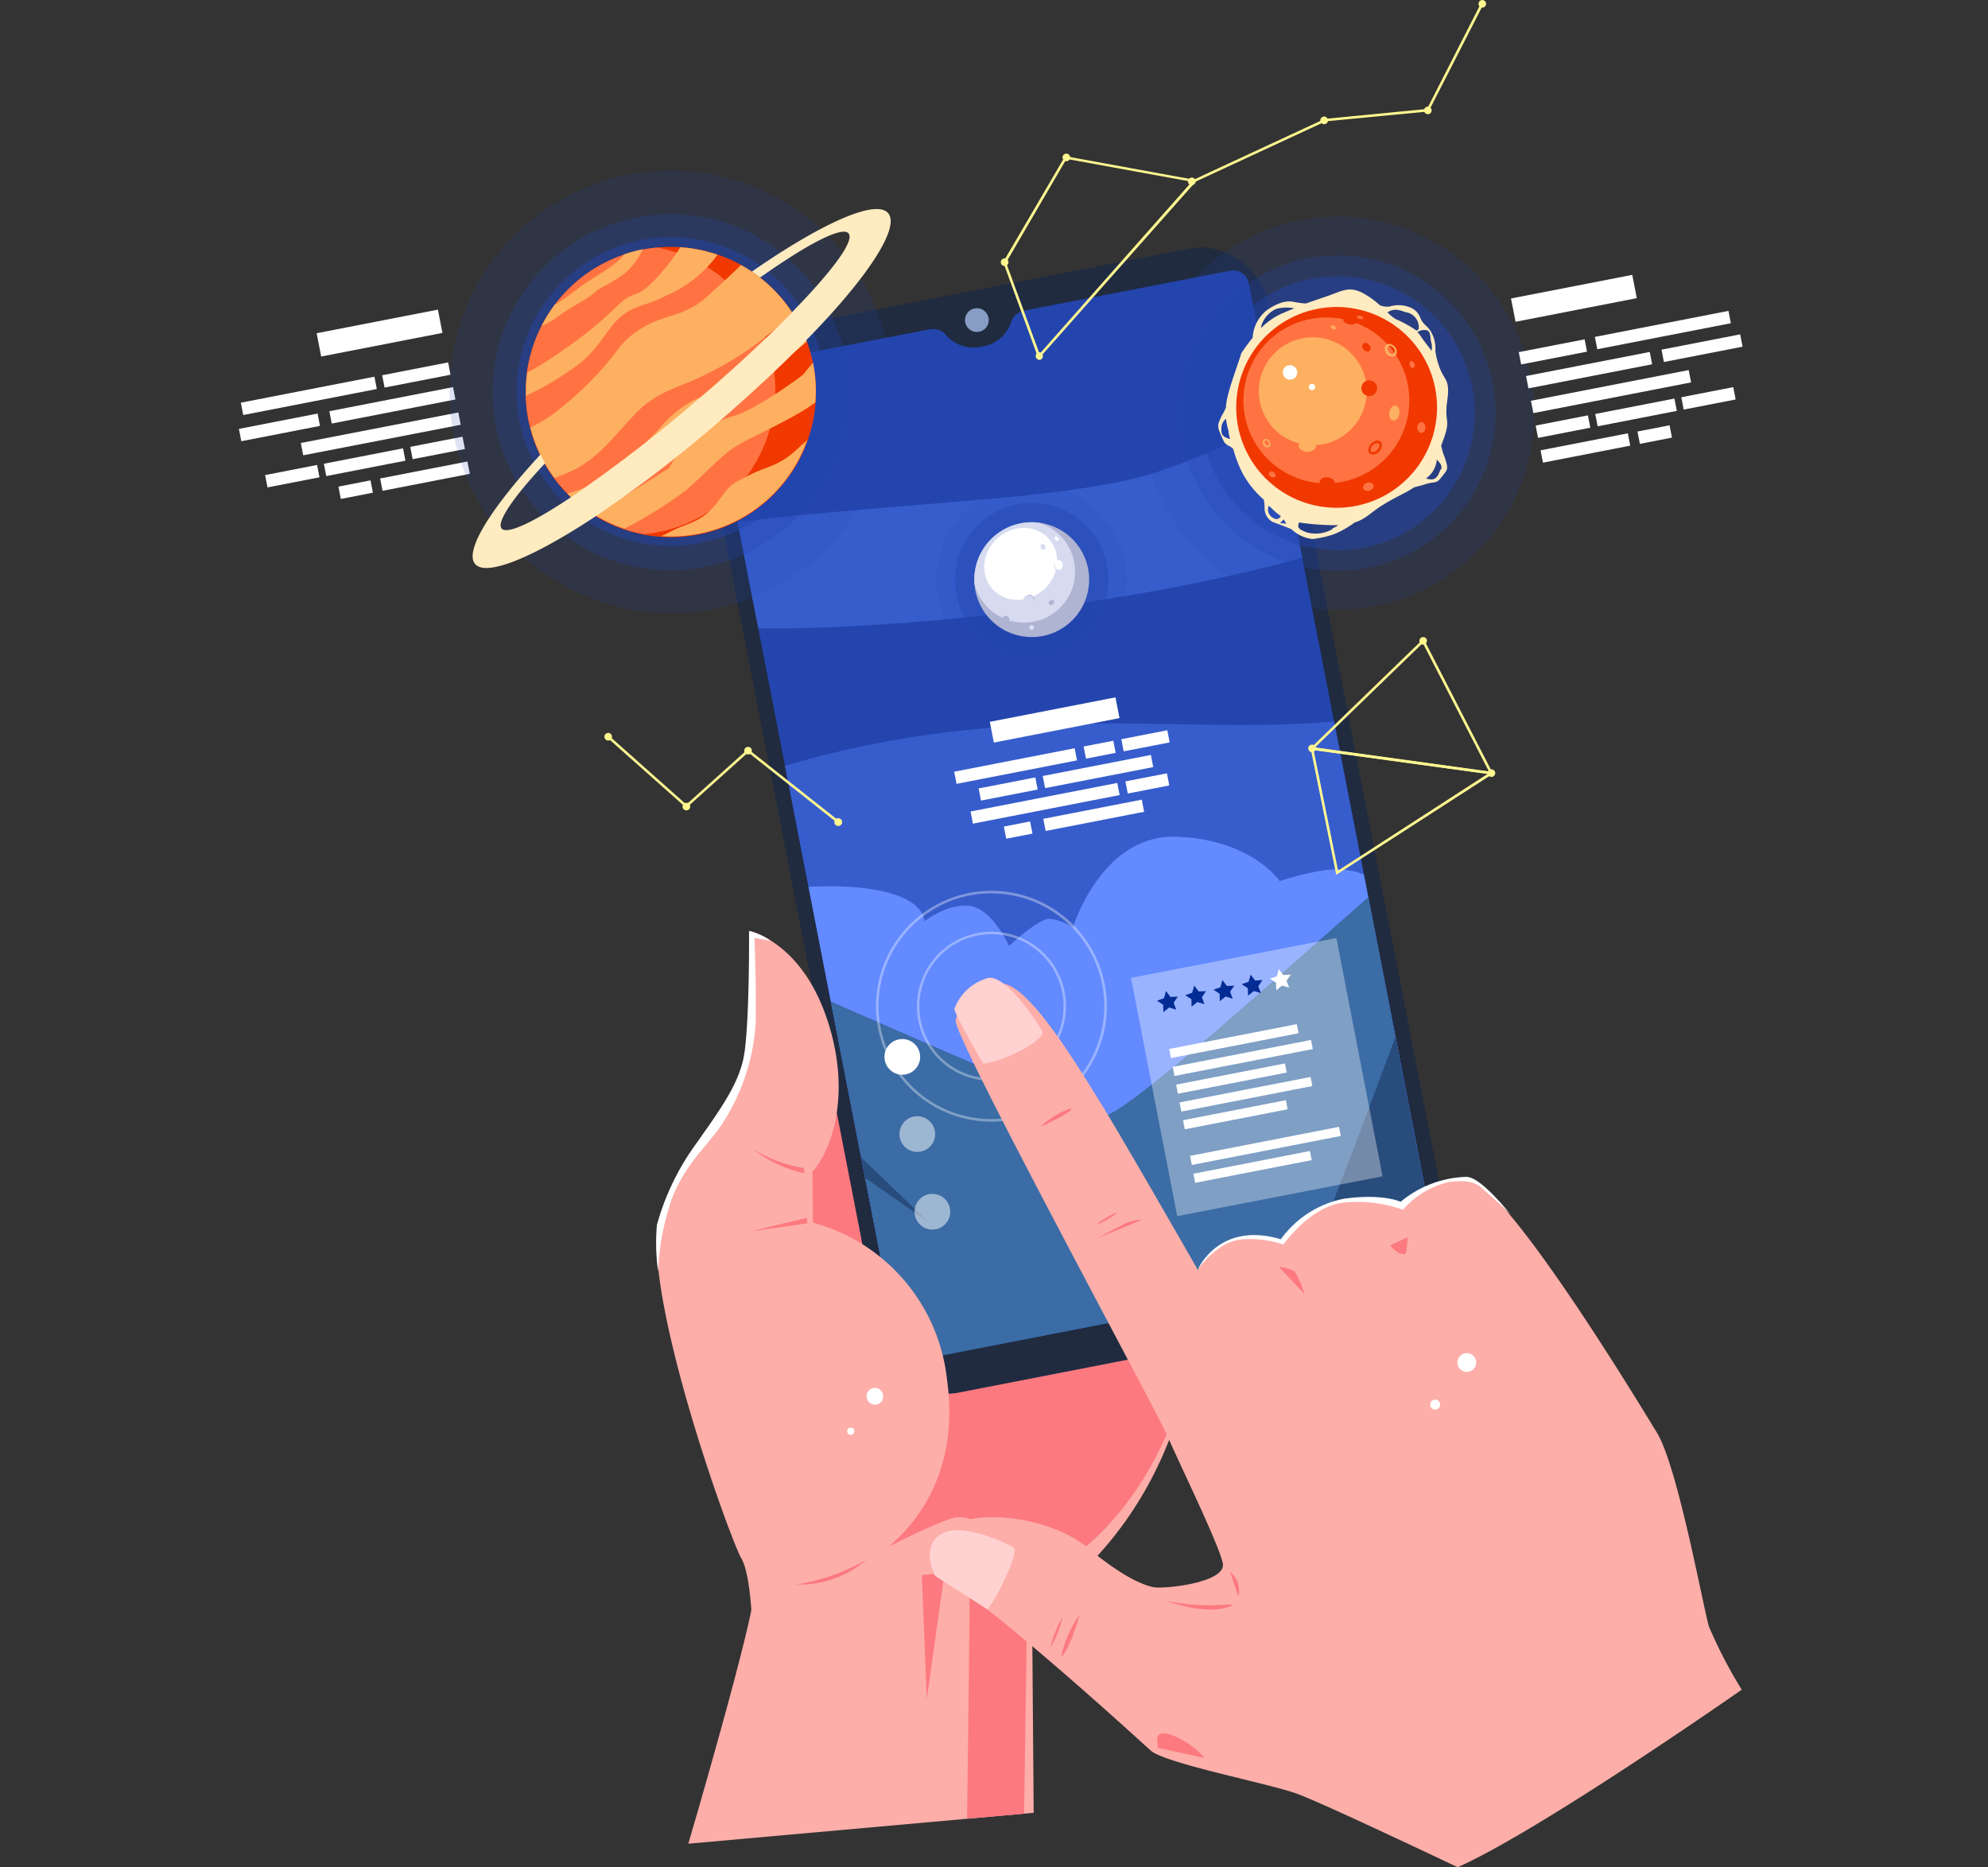 <svg xmlns="http://www.w3.org/2000/svg" xmlns:xlink="http://www.w3.org/1999/xlink" width="199.4" height="187.3" viewBox="0 0 199.4 187.3">
  <rect x="0" y="0" width="199.4" height="187.3" fill="#333333" stroke="none"/>
  <defs>
    <style>
      .cls-1 {
        fill: none;
      }

      .cls-2 {
        isolation: isolate;
      }

      .cls-3 {
        fill: #fdaea9;
      }

      .cls-4 {
        fill: #fc7980;
      }

      .cls-5 {
        fill: #202b40;
      }

      .cls-6 {
        fill: #889dc4;
      }

      .cls-19, .cls-20, .cls-24, .cls-7 {
        fill: #2345ad;
      }

      .cls-8 {
        clip-path: url(#clip-path);
      }

      .cls-9 {
        fill: #375dcc;
      }

      .cls-10 {
        fill: #638aff;
      }

      .cls-11 {
        fill: #284c7c;
      }

      .cls-12 {
        fill: #3b6ca5;
      }

      .cls-13 {
        fill: #103458;
      }

      .cls-14, .cls-16, .cls-17 {
        fill: #fff;
      }

      .cls-14, .cls-18 {
        opacity: 0.35;
      }

      .cls-15 {
        fill: #022c94;
      }

      .cls-17 {
        opacity: 0.5;
      }

      .cls-19 {
        opacity: 0.15;
      }

      .cls-19, .cls-20, .cls-24 {
        mix-blend-mode: screen;
      }

      .cls-20 {
        opacity: 0.45;
      }

      .cls-21 {
        fill: #afb4d2;
      }

      .cls-22 {
        fill: #d7dbf0;
      }

      .cls-23 {
        fill: #ffd2d1;
      }

      .cls-24 {
        opacity: 0.25;
      }

      .cls-25 {
        fill: #ffebc0;
      }

      .cls-26 {
        fill: #f13800;
      }

      .cls-27 {
        fill: #ff7343;
      }

      .cls-28 {
        fill: #fdb060;
      }

      .cls-29 {
        fill: #fff690;
      }
    </style>
    <clipPath id="clip-path" transform="translate(23.97)">
      <path class="cls-1" d="M99.4,27.16l-20.66,4a1.73,1.73,0,0,0-1.33,1.25,3.59,3.59,0,0,1-2.88,2.35A3.64,3.64,0,0,1,71,33.7a1.71,1.71,0,0,0-1.7-.67l-20.66,4a1.58,1.58,0,0,0-1.25,1.86L66.12,135.2A1.58,1.58,0,0,0,68,136.45l50.79-9.89a1.58,1.58,0,0,0,1.24-1.85l-18.75-96.3A1.58,1.58,0,0,0,99.4,27.16Z"/>
    </clipPath>
  </defs>
  <g class="cls-2">
    <g id="Capa_2" data-name="Capa 2">
      <g id="Layer_1" data-name="Layer 1">
        <g>
          <g>
            <path class="cls-3" d="M79.55,161.64l.16,20.2-1,.09-5.72.51-27.92,2.5s6.74-22.89,6.7-25.85-3.16-28-.33-37,10.05-16.25,10.78-16.66S91,120.45,94.4,125,96.17,150.72,79.55,161.64Z" transform="translate(23.97)"/>
            <path class="cls-4" d="M79.07,160.39l-.32,21.54-5.72.51c.06-4.29.31-22.92.23-23.35Z" transform="translate(23.97)"/>
            <polygon class="cls-4" points="92.46 158 92.96 170.44 94.74 157.76 92.46 158"/>
            <path class="cls-4" d="M94.4,125C91,120.45,63,105,62.26,105.4s-8,7.62-10.78,16.67c-1.46,4.67-1.33,13.6-.86,21.55a13.76,13.76,0,0,0,6.8,4.8c2.83.66,4.84,8.23,4.84,8.23s6.72-3.6,9.39-4.39,10,5.19,10,5.19,7.89-3.83,12.2-15.6c.5-1.34.94-2.64,1.33-3.89C96.42,132,95.89,127,94.4,125Z" transform="translate(23.97)"/>
          </g>
          <g>
            <g>
              <rect class="cls-5" x="54.8" y="28.19" width="57.98" height="108.22" rx="6.6" transform="translate(9.78 17.54) rotate(-11.02)"/>
              <path class="cls-6" d="M75.18,31.88a1.19,1.19,0,1,1-1.4-.94A1.19,1.19,0,0,1,75.18,31.88Z" transform="translate(23.97)"/>
              <path class="cls-7" d="M99.4,27.16l-20.66,4a1.73,1.73,0,0,0-1.33,1.25,3.59,3.59,0,0,1-2.88,2.35A3.64,3.64,0,0,1,71,33.7a1.71,1.71,0,0,0-1.7-.67l-20.66,4a1.58,1.58,0,0,0-1.25,1.86L66.12,135.2A1.58,1.58,0,0,0,68,136.45l50.79-9.89a1.58,1.58,0,0,0,1.24-1.85l-18.75-96.3A1.58,1.58,0,0,0,99.4,27.16Z" transform="translate(23.97)"/>
            </g>
            <g class="cls-8">
              <path class="cls-9" d="M-1,102S35.52,80.09,63.89,74.58,109.57,78,130.33,66,175,41.06,175,41.06l-5.18,61.8-151.15,39Z" transform="translate(23.97)"/>
              <path class="cls-9" d="M-19,92.64S38.28,62.6,51.31,63s50.13-2.6,71.4-12.83,52.73-25.64,52.73-25.64L171.89,7.71s-67.06,36.53-81.72,40.2-46,2.21-64.9,10.21S-24,80.93-24,80.93Z" transform="translate(23.97)"/>
              <path class="cls-10" d="M4.38,109.29s4.08-8.18,6.5-6.63,2.7,2.41,2.7,2.41,3-5.24,4.93-4.8a8.92,8.92,0,0,1,2.72,1l3.36-2s2.31-.05,3.33-.05,4.8-2.35,6.18-2,17.45-.77,17.45-.77S49,89.27,57.47,88.94s11.16,1.77,11.29,3.46c0,0,2.46-1.89,4.66-1.51s3.82,4,3.82,4,3-2.81,4.12-2.73a5.68,5.68,0,0,1,2.29.87s2.84-9.35,10.37-9.1,10.37,4.45,10.37,4.45,4.18-1.42,6.45-1.15a6.44,6.44,0,0,1,3.52,1.44s3.17-3,4.74-2.14S121.82,88,121.82,88a37.61,37.61,0,0,1,11.08-7.51c6-2.39,9.23.12,9.23.12a5.68,5.68,0,0,1,3.06-.9c1.54.1,3.48,1.75,3.48,1.75s-.46-7,3.6-8a12,12,0,0,1,6.56-.07s3.13-2.13,3.75-2,11.23,24.41,6.72,31.36-96.14,29.85-96.14,29.85L11,137.13Z" transform="translate(23.97)"/>
              <g>
                <path class="cls-11" d="M160.8,103.81s-.12.36-.37,1c-.43,1.18-1.21,3.31-2.27,6.07-.1.28-.21.56-.32.85-1.27,3.27-2.87,7.3-4.68,11.59-.5,1.18-1,2.38-1.54,3.59-5.28,12.13-11.92,25.27-17.25,29.15-10.63,7.73-48.64,15.14-62.65,14.83-9.83-.21-26-3.45-38.47-9.54-1.7-.83-3.33-1.72-4.88-2.65a35.58,35.58,0,0,1-8.27-6.68c-5.61-6.36-8.59-14.25-10.17-20.28a56.79,56.79,0,0,1-1.68-9.38C8.67,122,23.92,103.65,30.72,96v0a31,31,0,0,1,3.1-3.25A15.34,15.34,0,0,1,37,91.22c.45-.17.74-.26.74-.26S84,111.48,86.54,112s31.21-26.71,32.8-26.82,7.12,1.24,9.22,1.64S160.8,103.81,160.8,103.81Z" transform="translate(23.97)"/>
                <path class="cls-12" d="M119.34,85.18c-1.59.11-30.27,27.34-32.8,26.82S37.73,91,37.73,91s-.29.09-.74.26c5.06,5,19.59,19.32,32.17,31.32L43,104.36s6.25,13,14.36,20.41,33.33,32.28,37.1,30.2,23.28-55.69,23.28-55.69C120.21,93.17,119.34,85.18,119.34,85.18Z" transform="translate(23.97)"/>
                <path class="cls-13" d="M25.49,128.48l1.76-20L9.93,131.77a56.79,56.79,0,0,1-1.68-9.38C8.67,122,23.92,103.65,30.72,96v0L37,91.22Z" transform="translate(23.97)"/>
                <path class="cls-13" d="M32.7,128.15l.55,33.23c-1.7-.83-3.33-1.72-4.88-2.65Z" transform="translate(23.97)"/>
                <path class="cls-13" d="M143.86,97.87c-.72-.2,7.9,7.43,14.3,13-.1.28-.21.56-.32.85-7.73-5.51-19.38-13.86-21.29-15.43-2.89-2.41-15.62-11-17.21-11.15,1.6-.11,7.12,1.24,9.22,1.64s32.24,17,32.24,17-.12.36-.37,1C153.39,101.83,144.54,98.06,143.86,97.87Z" transform="translate(23.97)"/>
                <path class="cls-13" d="M153.16,123.35c-.5,1.18-1,2.38-1.54,3.59-3.48-5.37-9.44-14.18-9.44-14.18Z" transform="translate(23.97)"/>
              </g>
            </g>
            <g>
              <rect class="cls-14" x="91.87" y="95.89" width="21.02" height="24.39" transform="matrix(0.98, -0.19, 0.19, 0.98, 5.19, 21.57)"/>
              <g>
                <polygon class="cls-15" points="117.27 101.06 116.69 101.53 116.67 100.79 116.05 100.38 116.75 100.13 116.95 99.41 117.4 100 118.14 99.97 117.72 100.58 117.98 101.28 117.27 101.06"/>
                <polygon class="cls-15" points="120.1 100.51 119.52 100.98 119.5 100.23 118.88 99.83 119.58 99.58 119.78 98.86 120.23 99.45 120.97 99.42 120.55 100.03 120.81 100.73 120.1 100.51"/>
                <polygon class="cls-15" points="122.93 99.96 122.35 100.43 122.33 99.68 121.71 99.28 122.41 99.03 122.61 98.31 123.06 98.9 123.8 98.87 123.38 99.48 123.64 100.18 122.93 99.96"/>
                <polygon class="cls-15" points="125.76 99.41 125.18 99.88 125.16 99.13 124.54 98.72 125.24 98.48 125.44 97.76 125.89 98.35 126.63 98.31 126.21 98.93 126.47 99.62 125.76 99.41"/>
                <polygon class="cls-16" points="128.59 98.86 128.01 99.33 127.99 98.58 127.37 98.17 128.07 97.93 128.27 97.21 128.72 97.8 129.47 97.76 129.04 98.38 129.31 99.07 128.59 98.86"/>
              </g>
              <g>
                <rect class="cls-16" x="93.28" y="103.96" width="13.04" height="0.93" transform="translate(5.84 21.01) rotate(-11.02)"/>
                <rect class="cls-16" x="93.62" y="105.65" width="14.13" height="0.93" transform="translate(5.54 21.21) rotate(-11.02)"/>
                <rect class="cls-16" x="93.99" y="107.72" width="11.12" height="0.93" transform="translate(5.12 21.03) rotate(-11.02)"/>
                <rect class="cls-16" x="94.32" y="109.29" width="13.39" height="0.93" transform="translate(4.84 21.34) rotate(-11.02)"/>
                <rect class="cls-16" x="94.69" y="111.35" width="10.51" height="0.93" transform="translate(4.43 21.17) rotate(-11.02)"/>
                <rect class="cls-16" x="95.35" y="114.48" width="15.22" height="0.93" transform="translate(3.89 21.8) rotate(-11.02)"/>
                <rect class="cls-16" x="95.72" y="116.58" width="11.91" height="0.93" transform="translate(3.46 21.6) rotate(-11.02)"/>
              </g>
            </g>
            <g>
              <path class="cls-16" d="M68.29,105.67a1.79,1.79,0,1,1-2.11-1.41A1.8,1.8,0,0,1,68.29,105.67Z" transform="translate(23.97)"/>
              <path class="cls-17" d="M69.8,113.44A1.79,1.79,0,1,1,67.7,112,1.79,1.79,0,0,1,69.8,113.44Z" transform="translate(23.97)"/>
              <path class="cls-17" d="M71.31,121.21a1.79,1.79,0,1,1-2.1-1.42A1.79,1.79,0,0,1,71.31,121.21Z" transform="translate(23.97)"/>
            </g>
            <g class="cls-18">
              <path class="cls-16" d="M77.69,112.3a11.58,11.58,0,1,1,9.15-13.58A11.59,11.59,0,0,1,77.69,112.3ZM73.31,89.82a11.32,11.32,0,1,0,13.28,9A11.34,11.34,0,0,0,73.31,89.82Z" transform="translate(23.97)"/>
              <path class="cls-16" d="M76.91,108.28a7.48,7.48,0,1,1,5.91-8.78A7.49,7.49,0,0,1,76.91,108.28ZM74.09,93.84a7.23,7.23,0,1,0,8.48,5.71A7.24,7.24,0,0,0,74.09,93.84Z" transform="translate(23.97)"/>
            </g>
            <g>
              <g>
                <rect class="cls-16" x="71.75" y="76.22" width="12.31" height="1.24" transform="translate(10.71 16.31) rotate(-11.02)"/>
                <rect class="cls-16" x="84.82" y="74.58" width="3.03" height="1.24" transform="translate(11.18 17.89) rotate(-11.02)"/>
                <rect class="cls-16" x="88.58" y="73.68" width="4.7" height="1.24" transform="translate(11.44 18.76) rotate(-11.02)"/>
                <rect class="cls-16" x="74.26" y="78.52" width="5.79" height="1.24" transform="translate(10.26 16.21) rotate(-11.02)"/>
                <rect class="cls-16" x="80.64" y="76.77" width="11.05" height="1.24" transform="translate(10.76 17.9) rotate(-11.02)"/>
                <rect class="cls-16" x="73.37" y="79.95" width="14.99" height="1.24" transform="translate(10.05 16.95) rotate(-11.02)"/>
                <rect class="cls-16" x="89" y="77.96" width="4.24" height="1.24" transform="translate(10.62 18.87) rotate(-11.02)"/>
                <rect class="cls-16" x="76.82" y="82.64" width="2.68" height="1.24" transform="translate(9.49 16.48) rotate(-11.02)"/>
                <rect class="cls-16" x="80.71" y="81.16" width="10.06" height="1.24" transform="translate(9.91 17.9) rotate(-11.02)"/>
                <rect class="cls-16" x="75.4" y="71.15" width="12.84" height="2.12" transform="translate(11.67 16.98) rotate(-11.02)"/>
              </g>
              <g>
                <g>
                  <circle class="cls-19" cx="79.52" cy="58.15" r="9.57" transform="translate(13.3 97.81) rotate(-59.92)"/>
                  <circle class="cls-20" cx="103.48" cy="58.15" r="7.69"/>
                </g>
                <g>
                  <circle class="cls-21" cx="79.52" cy="58.15" r="5.76" transform="translate(5.48 48.14) rotate(-30.35)"/>
                  <path class="cls-22" d="M73.77,58.55a5.12,5.12,0,1,0,6.47-6.11,5.65,5.65,0,0,0-1.83.06A5.76,5.76,0,0,0,73.77,58.55Z" transform="translate(23.97)"/>
                  <ellipse class="cls-16" cx="78.41" cy="56.56" rx="3.79" ry="3.47" transform="translate(6.07 65.1) rotate(-40.87)"/>
                  <path class="cls-21" d="M78.79,59.9s.4-.42.76-.15.26.67-.12.92Z" transform="translate(23.97)"/>
                  <path class="cls-22" d="M79.61,59.94a.56.56,0,1,1-.74-.1A.52.52,0,0,1,79.61,59.94Z" transform="translate(23.97)"/>
                  <path class="cls-22" d="M81.94,56.31a.49.49,0,0,0-.15.61.37.37,0,0,0,.52.25Z" transform="translate(23.97)"/>
                  <path class="cls-16" d="M82.61,56.61a.45.45,0,0,1-.3.56c-.21,0-.43-.14-.48-.41a.41.41,0,1,1,.78-.15Z" transform="translate(23.97)"/>
                  <path class="cls-21" d="M81.73,60.24a.27.27,0,0,1-.08.38.29.29,0,0,1-.39,0,.27.27,0,0,1,.09-.37A.28.28,0,0,1,81.73,60.24Z" transform="translate(23.97)"/>
                  <path class="cls-21" d="M77.27,62.18c-.06.11-.24.14-.42.06s-.27-.24-.21-.36.24-.15.42-.07A.32.32,0,0,1,77.27,62.18Z" transform="translate(23.97)"/>
                  <path class="cls-22" d="M79.73,62.84a.25.25,0,1,1-.27-.14A.23.23,0,0,1,79.73,62.84Z" transform="translate(23.97)"/>
                  <path class="cls-16" d="M82.16,53.94c.08.11.09.25,0,.3s-.19,0-.28-.1-.09-.24,0-.29S82.08,53.83,82.16,53.94Z" transform="translate(23.97)"/>
                  <path class="cls-22" d="M80.86,54.75a.29.29,0,0,1-.07.38.28.28,0,0,1-.35-.16.29.29,0,0,1,.07-.38A.28.28,0,0,1,80.86,54.75Z" transform="translate(23.97)"/>
                </g>
              </g>
            </g>
          </g>
          <g>
            <path class="cls-3" d="M71,138.24c1.88,13.11-7.37,19-12.08,20.42a17.21,17.21,0,0,0-7.44,4.68s-.1-5.37-1.11-7.06c-.86-1.45-7.1-18.45-8.29-28.81a21,21,0,0,1-.11-4.62,25.19,25.19,0,0,1,3.52-7.56c2.53-3.6,4.47-6.14,5.13-9s.59-12.92.59-12.92a6.88,6.88,0,0,1,2.16,1c1.73,1.09,4.11,3.34,5.63,7.9,2.61,7.85.19,13.45-1.48,15.26l.05,5.11A18.33,18.33,0,0,1,71,138.24Z" transform="translate(23.97)"/>
            <path class="cls-16" d="M64.6,139.91a.83.83,0,0,1-1.63.32.85.85,0,0,1,.66-1A.84.84,0,0,1,64.6,139.91Z" transform="translate(23.97)"/>
            <circle class="cls-16" cx="85.33" cy="143.57" r="0.36"/>
            <path class="cls-4" d="M62.93,156.45a20.25,20.25,0,0,1-7,2.48A10,10,0,0,0,62.93,156.45Z" transform="translate(23.97)"/>
            <polygon class="cls-4" points="75.32 123.51 80.92 122.16 80.98 122.71 75.32 123.51"/>
            <path class="cls-4" d="M51.57,115.27a14.41,14.41,0,0,0,5.07,1.9l.11.53A12.57,12.57,0,0,1,51.57,115.27Z" transform="translate(23.97)"/>
            <path class="cls-16" d="M53.32,94.37c-.91-.19-1.62-.27-1.62-.27s.19,4.12.13,8.48a20.82,20.82,0,0,1-3.69,10.63c-1.36,1.88-3.43,3.7-4.71,7a25.81,25.81,0,0,0-1.4,7.28,21,21,0,0,1-.11-4.62,25.19,25.19,0,0,1,3.52-7.56c2.53-3.6,4.47-6.14,5.13-9s.59-12.92.59-12.92A6.88,6.88,0,0,1,53.32,94.37Z" transform="translate(23.97)"/>
          </g>
          <g>
            <path class="cls-3" d="M150.73,169.49s-20.11,14.07-28.49,17.81c0,0-13.15-6.26-16-7.33s-13.34-3.06-14.81-4.39-14.77-13.51-21-17.56c0,0-1.78-2.88.88-4.82s10.13-1,13.74,2,5.59,3.77,6.63,4,7.41-.44,7-2.39-4.39-10.06-5.51-12.68-21.6-40.29-21.28-41.77,1.61-3.15,4.34-3.68,8.17,8.72,10.22,12,9.73,16.71,9.73,16.71h0c.09-.22,2.23-4.81,8.3-3a10.23,10.23,0,0,1,6.3-4.06c3.93-.56,5.72.3,5.72.3a10.75,10.75,0,0,1,6.59-2.5c1,0,2.57,1.54,4.46,3.82,5.41,6.49,13.14,19.25,14.69,21.79,2.08,3.44,4.63,17.51,5.2,19.42A46.83,46.83,0,0,0,150.73,169.49Z" transform="translate(23.97)"/>
            <path class="cls-16" d="M127.57,121.84c-1-1-2.25-2.09-2.56-2.36-.57-.5-1.12-1.27-3.68-.9a8.59,8.59,0,0,0-4.58,2.77,13.6,13.6,0,0,0-6-.71c-3.3.37-6,4.2-6,4.2a10.08,10.08,0,0,0-3.88-.53c-2.55,0-4.56,2.83-4.67,3,.09-.22,2.23-4.81,8.3-3a10.23,10.23,0,0,1,6.3-4.06c3.93-.56,5.72.3,5.72.3a10.75,10.75,0,0,1,6.59-2.5C124.06,118.05,125.68,119.56,127.57,121.84Z" transform="translate(23.97)"/>
            <path class="cls-23" d="M74.65,106.7s-2.92-5-2.89-5.51a5,5,0,0,1,3.44-3.1c1.84-.22,4.84,4.45,5.35,5.3S76.77,106.49,74.65,106.7Z" transform="translate(23.97)"/>
            <path class="cls-23" d="M69.82,158.08s-1.49-2.82.54-4.16,6.79.91,7.34,1.34-1.58,4.91-2.62,6.18C75.08,161.44,71.13,158.9,69.82,158.08Z" transform="translate(23.97)"/>
            <path class="cls-4" d="M93.11,160.62a26.16,26.16,0,0,0,4.46.41c1.53-.09,2.14-.08,2.14-.08S98.08,162.28,93.11,160.62Z" transform="translate(23.97)"/>
            <path class="cls-4" d="M99.42,157.7l.81,2.44A2.3,2.3,0,0,0,99.42,157.7Z" transform="translate(23.97)"/>
            <path class="cls-4" d="M81.4,165.26a10.28,10.28,0,0,1,1.18-3A9.42,9.42,0,0,1,81.4,165.26Z" transform="translate(23.97)"/>
            <path class="cls-4" d="M82.46,166.2a11.43,11.43,0,0,1,1.87-4.26S83.33,165.55,82.46,166.2Z" transform="translate(23.97)"/>
            <path class="cls-4" d="M92.13,175.31c.12-.43-.57-1.85,1.29-1.33a8.36,8.36,0,0,1,3.43,2.36Z" transform="translate(23.97)"/>
            <path class="cls-4" d="M104.31,127.08a4.72,4.72,0,0,1,1.57.44,11.06,11.06,0,0,1,1,2.3Z" transform="translate(23.97)"/>
            <path class="cls-4" d="M115.48,124.91c.4.66,1.53,1.25,1.61.63s.13-1.44.13-1.44Z" transform="translate(23.97)"/>
            <path class="cls-4" d="M80.39,113a8.93,8.93,0,0,1,3-1.81C84.09,111.2,81.1,112.79,80.39,113Z" transform="translate(23.97)"/>
            <path class="cls-4" d="M86,124.25s1.88-1,2.81-1.49a4.21,4.21,0,0,1,1.8-.42Z" transform="translate(23.97)"/>
            <path class="cls-4" d="M86,122.84a7.76,7.76,0,0,1,2-1.2C88.22,121.65,87,122.49,86,122.84Z" transform="translate(23.97)"/>
            <path class="cls-16" d="M124.08,136.5a.94.94,0,1,1-1.1-.75A.93.93,0,0,1,124.08,136.5Z" transform="translate(23.97)"/>
            <path class="cls-16" d="M120.47,140.79a.5.5,0,1,1-.58-.39A.5.5,0,0,1,120.47,140.79Z" transform="translate(23.97)"/>
          </g>
          <g>
            <g>
              <g>
                <path class="cls-19" d="M127.62,32.18a19.72,19.72,0,1,1-19.29-10.37A19.73,19.73,0,0,1,127.62,32.18Z" transform="translate(23.97)"/>
                <path class="cls-24" d="M124.17,34A15.81,15.81,0,1,1,108.7,25.7,15.82,15.82,0,0,1,124.17,34Z" transform="translate(23.97)"/>
                <path class="cls-20" d="M122.34,35a13.74,13.74,0,1,1-18.58-5.68,13.44,13.44,0,0,1,5.14-1.54A13.73,13.73,0,0,1,122.34,35Z" transform="translate(23.97)"/>
              </g>
              <g>
                <path class="cls-25" d="M120,35.22a3.43,3.43,0,0,0-.39-1.85c-.42-.76-.81-.75-1.11-1.46a1.77,1.77,0,0,0-1.11-1.1,3,3,0,0,0-1.94-.07,2,2,0,0,1-1-.11,8.92,8.92,0,0,0-1.68-1.21c-1.44-.77-2.13-.22-3.74.33-.79.27-1.36.46-2,.69-.27,0-.83-.08-1.19-.15s-1.18-.24-2.71.8a3.81,3.81,0,0,0-1.46,2.8,17.44,17.44,0,0,0-1.14,1.55c-.28,1-1,2.78-1.4,4.46a6.32,6.32,0,0,0-.14,1l-.22.46a5.5,5.5,0,0,0-.5,1.05c-.17.51.14,1,.39,1.61s.51.62.84.82a1.1,1.1,0,0,1,.23.21,13.13,13.13,0,0,0,.83,2.22,9.46,9.46,0,0,0,2.23,2.85,4.29,4.29,0,0,1,.08.83,1.55,1.55,0,0,0,.84,1.42c.52.17,1.83.7,1.83.7l0,0,.25.21a3.68,3.68,0,0,0,1.86.79,9.82,9.82,0,0,0,2.25-.51,9.51,9.51,0,0,0,2-1.15c1.11-.33,1.59-1,2.91-1.81s2.14-1.1,3.06-1.72c.37-.09.79-.2,1.2-.33.91-.28,1,0,1.5-.63s.7-.79.58-1.33a6,6,0,0,0-.33-1c-.09-.27-.17-.6-.24-.89l.13-.35c.94-2.43.15-1.83.48-4.14s-.36-2-.85-3.58A7.48,7.48,0,0,1,120,35.22ZM119,33.11c.61,0,.44.8.61,1.32a1.79,1.79,0,0,1,0,.77c-.28-.44-.58-.75-1-1.36a2.69,2.69,0,0,0-.41-.52A1.14,1.14,0,0,1,119,33.11Zm-20,10.79c-.5-.23-.51-.62-.43-1.24A1.42,1.42,0,0,1,99,42a6.13,6.13,0,0,0,.25,1.21s0,.33.17.84ZM103.82,52a1,1,0,0,1-.59-.69,1,1,0,0,1,.07-.58c.18.17.37.34.56.53a4.83,4.83,0,0,0,.64.5A.47.47,0,0,1,103.82,52Zm.65.51c-.13,0,.12-.24.34-.4.09.15.16.29.23.41A2.63,2.63,0,0,1,104.47,52.46Zm5.21.56a3.36,3.36,0,0,1-2.56.34c-.84-.31-1-.48-.79-1a25.42,25.42,0,0,0,3.4.27h.54A3.66,3.66,0,0,1,109.68,53ZM102.52,32.9a.68.68,0,0,0,0-.14A2.77,2.77,0,0,1,104,31a3.85,3.85,0,0,1,1.85-.07c-.37.15-.79.32-1.29.54A6.89,6.89,0,0,0,102.52,32.9Zm18,14.19c-.19.47-.37,1-.92,1a1.73,1.73,0,0,1-.54-.1,2.53,2.53,0,0,0,1.08-1.89C120.43,46.4,120.73,46.7,120.57,47.09Zm-5.34-15.72a1,1,0,0,1,.47-.25c.62-.16.92.1,1.63.25a1.54,1.54,0,0,1,1.06,1.47c0,.22-.09.3-.25.31A11.64,11.64,0,0,0,116,32,5.2,5.2,0,0,1,115.23,31.37Z" transform="translate(23.97)"/>
                <path class="cls-26" d="M119.37,36.94a10.07,10.07,0,1,1-13.2-5.35A10.08,10.08,0,0,1,119.37,36.94Z" transform="translate(23.97)"/>
                <circle class="cls-27" cx="109.08" cy="40.17" r="8.32" transform="translate(45.54 116.69) rotate(-61.39)"/>
                <path class="cls-28" d="M112.69,37.14a5.41,5.41,0,1,1-7.09-2.88A5.42,5.42,0,0,1,112.69,37.14Z" transform="translate(23.97)"/>
                <path class="cls-26" d="M114.09,38.62a.79.79,0,1,1-1-.42A.79.79,0,0,1,114.09,38.62Z" transform="translate(23.97)"/>
                <path class="cls-26" d="M113.34,34.58a.45.45,0,0,1,.08.61.45.45,0,0,1-.6-.11.43.43,0,0,1-.08-.6A.43.43,0,0,1,113.34,34.58Z" transform="translate(23.97)"/>
                <path class="cls-26" d="M114,45.54a.52.52,0,0,1-.58-.06.48.48,0,0,1-.13-.46,1,1,0,0,1,.26-.5,1,1,0,0,1,.47-.3.52.52,0,0,1,.48.08c.23.21.17.64-.13,1A1.17,1.17,0,0,1,114,45.54Zm0-1.07a.93.93,0,0,0-.29.21.78.78,0,0,0-.2.38.27.27,0,0,0,.06.25c.13.12.41,0,.62-.2s.26-.52.14-.63a.31.31,0,0,0-.26,0Z" transform="translate(23.97)"/>
                <path class="cls-28" d="M116.39,41.51c-.06.41-.34.71-.62.67s-.46-.41-.39-.82.34-.72.62-.67S116.45,41.1,116.39,41.51Z" transform="translate(23.97)"/>
                <path class="cls-26" d="M109.1,48.91c-.41,0-.74-.28-.72-.56s.36-.49.78-.47.74.27.73.55S109.52,48.93,109.1,48.91Z" transform="translate(23.97)"/>
                <path class="cls-27" d="M117.9,36.47c.08.18,0,.38-.08.43s-.3,0-.37-.24,0-.38.08-.43S117.83,36.28,117.9,36.47Z" transform="translate(23.97)"/>
                <path class="cls-27" d="M103.81,47.39c.16.13.21.32.12.42s-.28.09-.44,0a.27.27,0,1,1,.32-.38Z" transform="translate(23.97)"/>
                <path class="cls-28" d="M109.87,32.69c.13.08.2.21.15.3s-.19.09-.33,0-.21-.21-.16-.3S109.73,32.61,109.87,32.69Z" transform="translate(23.97)"/>
                <path class="cls-28" d="M107.14,45.32c.48,0,.88-.25.89-.59s-.37-.63-.85-.64-.88.25-.89.59S106.67,45.31,107.14,45.32Z" transform="translate(23.97)"/>
                <path class="cls-28" d="M115.84,35.73a.66.66,0,0,1-.77-.3.79.79,0,0,1-.14-.48.46.46,0,0,1,.21-.4.48.48,0,0,1,.45,0,.84.84,0,0,1,.4.3.79.79,0,0,1,.14.48.51.51,0,0,1-.21.41Zm-.53-1,0,0a.27.27,0,0,0-.11.22.56.56,0,0,0,.1.34c.14.2.39.3.53.19a.29.29,0,0,0,.11-.22.52.52,0,0,0-.11-.33h0a.51.51,0,0,0-.27-.22A.26.26,0,0,0,115.31,34.72Z" transform="translate(23.97)"/>
                <path class="cls-28" d="M103.28,44.86a.45.45,0,0,1-.5-.2.44.44,0,0,1-.09-.31.31.31,0,0,1,.43-.29.44.44,0,0,1,.25.2.44.44,0,0,1,.09.31.32.32,0,0,1-.13.26Zm-.35-.66,0,0a.16.16,0,0,0-.07.14.37.37,0,0,0,.06.22c.1.13.25.19.34.12a.15.15,0,0,0,.07-.14.37.37,0,0,0-.06-.22h0a.34.34,0,0,0-.18-.14A.17.17,0,0,0,102.93,44.2Z" transform="translate(23.97)"/>
                <path class="cls-27" d="M119,42.89a.49.49,0,0,1-.42.54.5.5,0,0,1-.39-.56c0-.3.19-.54.42-.53S119,42.59,119,42.89Z" transform="translate(23.97)"/>
                <path class="cls-27" d="M113.4,49.21a.49.49,0,0,1-.64-.22c-.07-.22.1-.46.39-.56a.49.49,0,0,1,.64.23C113.86,48.87,113.69,49.12,113.4,49.21Z" transform="translate(23.97)"/>
                <path class="cls-26" d="M112.06,32.3c0,.2-.37.31-.73.23s-.61-.29-.57-.5.36-.31.72-.24S112.1,32.09,112.06,32.3Z" transform="translate(23.97)"/>
                <path class="cls-27" d="M112.78,31.9c0,.09-.18.14-.36.1s-.31-.13-.29-.22.17-.14.35-.1S112.8,31.81,112.78,31.9Z" transform="translate(23.97)"/>
                <circle class="cls-16" cx="129.39" cy="37.36" r="0.73"/>
                <path class="cls-16" d="M107.94,38.75a.32.32,0,0,1-.26.38.31.31,0,0,1-.37-.25.32.32,0,0,1,.25-.38A.32.32,0,0,1,107.94,38.75Z" transform="translate(23.97)"/>
              </g>
            </g>
            <g>
              <rect class="cls-16" x="127.7" y="28.73" width="12.39" height="2.38" transform="translate(20.72 26.15) rotate(-11.02)"/>
              <rect class="cls-16" x="128.67" y="34.57" width="6.74" height="1.26" transform="matrix(0.98, -0.19, 0.19, 0.98, 19.67, 25.89)"/>
              <rect class="cls-16" x="136" y="32.47" width="13.65" height="1.26" transform="translate(20.27 27.92) rotate(-11.02)"/>
              <rect class="cls-16" x="129.1" y="36.49" width="12.64" height="1.26" transform="translate(19.37 26.58) rotate(-11.02)"/>
              <rect class="cls-16" x="142.73" y="34.29" width="8.04" height="1.26" transform="translate(20 28.7) rotate(-11.02)"/>
              <rect class="cls-16" x="129.56" y="38.64" width="16.12" height="1.26" transform="translate(19 27.04) rotate(-11.02)"/>
              <rect class="cls-16" x="130.14" y="42.16" width="5.34" height="1.26" transform="translate(18.23 26.18) rotate(-11.02)"/>
              <rect class="cls-16" x="136.09" y="40.73" width="8.09" height="1.26" transform="translate(18.64 27.56) rotate(-11.02)"/>
              <rect class="cls-16" x="144.74" y="39.32" width="5.31" height="1.26" transform="translate(19.05 28.92) rotate(-11.02)"/>
              <rect class="cls-16" x="130.59" y="44.3" width="8.92" height="1.26" transform="translate(17.87 26.65) rotate(-11.02)"/>
              <rect class="cls-16" x="140.37" y="42.95" width="3.28" height="1.26" transform="translate(18.25 27.96) rotate(-11.02)"/>
            </g>
          </g>
          <g>
            <g>
              <path class="cls-29" d="M110.06,87.75l-2.6-12.82.18,0L126,77.47Zm-2.27-12.51,2.45,12.09,15-9.7Z" transform="translate(23.97)"/>
              <path class="cls-29" d="M125.83,77.71l-18.48-2.53.19-.19,11.27-10.92.08.15ZM107.9,75l17.48,2.4L118.74,64.5Z" transform="translate(23.97)"/>
              <path class="cls-29" d="M108,75a.38.38,0,1,1-.45-.3A.38.38,0,0,1,108,75Z" transform="translate(23.97)"/>
              <path class="cls-29" d="M119.15,64.21a.39.39,0,0,1-.31.45.38.38,0,1,1,.31-.45Z" transform="translate(23.97)"/>
              <path class="cls-29" d="M126,77.48a.38.38,0,1,1-.75.14.37.37,0,0,1,.3-.44A.38.38,0,0,1,126,77.48Z" transform="translate(23.97)"/>
            </g>
            <g>
              <path class="cls-29" d="M80.63,35.65a.4.4,0,0,1-.31.45.39.39,0,0,1-.14-.76A.39.39,0,0,1,80.63,35.65Z" transform="translate(23.97)"/>
              <path class="cls-29" d="M77.17,26.23a.38.38,0,0,1-.3.45.39.39,0,0,1-.45-.31.38.38,0,0,1,.75-.14Z" transform="translate(23.97)"/>
              <path class="cls-29" d="M83.36,15.72a.38.38,0,1,1-.45-.3A.38.38,0,0,1,83.36,15.72Z" transform="translate(23.97)"/>
              <path class="cls-29" d="M95.94,18.12a.38.38,0,1,1-.75.15.39.39,0,0,1,.31-.45A.37.37,0,0,1,95.94,18.12Z" transform="translate(23.97)"/>
              <path class="cls-29" d="M109.22,12a.38.38,0,0,1-.3.45.39.39,0,0,1-.45-.3.38.38,0,1,1,.75-.15Z" transform="translate(23.97)"/>
              <path class="cls-29" d="M119.62,11a.39.39,0,0,1-.3.45.38.38,0,1,1,.3-.45Z" transform="translate(23.97)"/>
              <path class="cls-29" d="M125.08.31a.39.39,0,0,1-.31.45.38.38,0,1,1,.31-.45Z" transform="translate(23.97)"/>
              <path class="cls-29" d="M80.2,36l-3.54-9.68,0-.05,6.19-10.58H83l13.09,2.39Zm-3.26-9.66,3.36,9.16L95.57,18.23,83,15.94Z" transform="translate(23.97)"/>
              <polygon class="cls-29" points="119.83 18.26 119.72 18.03 132.89 11.92 132.91 11.92 143.13 10.93 148.55 0.32 148.78 0.44 143.29 11.18 132.96 12.17 119.83 18.26"/>
            </g>
            <g>
              <path class="cls-29" d="M37.41,73.83a.38.38,0,0,1-.3.45.39.39,0,0,1-.45-.31.38.38,0,0,1,.75-.14Z" transform="translate(23.97)"/>
              <circle class="cls-29" cx="75.03" cy="75.3" r="0.38"/>
              <path class="cls-29" d="M45.25,80.83a.38.38,0,0,1-.3.45.38.38,0,1,1-.15-.75A.38.38,0,0,1,45.25,80.83Z" transform="translate(23.97)"/>
              <path class="cls-29" d="M60.49,82.38a.39.39,0,1,1-.45-.3A.39.39,0,0,1,60.49,82.38Z" transform="translate(23.97)"/>
              <polygon class="cls-29" points="84 82.56 75.04 75.47 68.84 81.04 60.92 74 61.09 73.81 68.84 80.7 75.03 75.13 75.11 75.2 84.16 82.35 84 82.56"/>
            </g>
          </g>
          <g>
            <g>
              <rect class="cls-16" x="7.9" y="32.22" width="12.39" height="2.38" transform="translate(58.29 63.51) rotate(168.98)"/>
              <rect class="cls-16" x="14.43" y="36.98" width="6.74" height="1.26" transform="translate(17.1 4.1) rotate(-11.02)"/>
              <rect class="cls-16" x="0.19" y="39.08" width="13.65" height="1.26" transform="translate(16.5 2.07) rotate(-11.02)"/>
              <rect class="cls-16" x="9.07" y="40.03" width="12.64" height="1.26" transform="translate(16.48 3.69) rotate(-11.02)"/>
              <rect class="cls-16" x="0.05" y="42.24" width="8.04" height="1.26" transform="translate(15.84 1.57) rotate(-11.02)"/>
              <rect class="cls-16" x="6.11" y="42.85" width="16.12" height="1.26" transform="matrix(-0.98, 0.19, -0.19, -0.98, 60.34, 83.44)"/>
              <rect class="cls-16" x="17.26" y="44.3" width="5.34" height="1.26" transform="translate(15.74 4.64) rotate(-11.02)"/>
              <rect class="cls-16" x="8.57" y="45.73" width="8.09" height="1.26" transform="translate(15.33 3.27) rotate(-11.02)"/>
              <rect class="cls-16" x="2.7" y="47.14" width="5.31" height="1.26" transform="translate(14.93 1.9) rotate(-11.02)"/>
              <rect class="cls-16" x="14.2" y="47.13" width="8.92" height="1.26" transform="translate(15.18 4.45) rotate(-11.02)"/>
              <rect class="cls-16" x="10.07" y="48.49" width="3.28" height="1.26" transform="translate(14.79 3.14) rotate(-11.02)"/>
            </g>
            <g>
              <g>
                <path class="cls-19" d="M62.93,28.87a22.21,22.21,0,1,1-30-9.19,22.22,22.22,0,0,1,30,9.19Z" transform="translate(23.97)"/>
                <path class="cls-24" d="M59.05,30.93a17.85,17.85,0,1,1-17.43-9.36A17.82,17.82,0,0,1,59.05,30.93Z" transform="translate(23.97)"/>
                <path class="cls-20" d="M57,32a15.48,15.48,0,1,1-15.14-8.14A15.47,15.47,0,0,1,57,32Z" transform="translate(23.97)"/>
              </g>
              <g>
                <path class="cls-26" d="M56.16,32.47a14.56,14.56,0,1,1-14.22-7.64A14.54,14.54,0,0,1,56.16,32.47Z" transform="translate(23.97)"/>
                <path class="cls-27" d="M52.09,32.28a14.54,14.54,0,0,1-11.47,21.3,14.53,14.53,0,0,1,1.32-28.75A14.49,14.49,0,0,1,52.09,32.28Z" transform="translate(23.97)"/>
                <path class="cls-28" d="M51.05,47.73c-1.91,1-1.65.78-3.15,2.75S45,52.41,43.25,53.35c-.27.14-.58.29-.91.43A14.48,14.48,0,0,0,57,44.13l-1.1,1C54.08,46.81,53,46.72,51.05,47.73ZM39.78,41.48c2.15-2.23,4.31-2.59,6.64-3.73a32.33,32.33,0,0,0,7.16-4.59,24.38,24.38,0,0,0,1.89-1.84,14.57,14.57,0,0,0-5.12-4.74c-1,1-2.17,2.05-3.32,3.1-2,1.87-4,1.92-5.7,2.74a8.92,8.92,0,0,0-3.71,3.15,32.93,32.93,0,0,1-5.1,5.16,15,15,0,0,1-3.28,2.15,14.45,14.45,0,0,0,1.25,3.24,14.08,14.08,0,0,0,1.16,1.82,15.76,15.76,0,0,0,2.31-1C36.44,45.51,37.63,43.7,39.78,41.48Zm9.84.25a10.33,10.33,0,0,0-6.45,5.2s-4.38,2.82-6.48,4a10.07,10.07,0,0,1-1.19.58,13.9,13.9,0,0,0,3.16,1.51,40.81,40.81,0,0,0,6.27-3.92c2-1.76,3.28-3.22,4.58-4.11s3.78-1.91,6.41-3.41a17.46,17.46,0,0,0,1.89-1.21,14,14,0,0,0-.24-4l-1,1.23S52,41.05,49.62,41.73Zm2.7-4.87c-2.39,2-4.93,2.53-6.69,3.27a11.59,11.59,0,0,0-3.53,2.95s-3.8,4.08-6.52,5.43a15.19,15.19,0,0,1-2.64,1,11.91,11.91,0,0,0,.91.84c.32-.09.62-.18.88-.27a18.21,18.21,0,0,0,5.1-3.49c1.74-1.52,3-3.68,4.29-4.83s2.2-.49,3.54-.91a16.09,16.09,0,0,0,4.54-2.7c1-.83,3.1-2.43,4.75-3.87-.14-.36-.28-.72-.45-1.07C55.34,34.25,53.69,35.74,52.32,36.86ZM31.76,31.92c1.9-1.4,3.05-1.81,3.85-2.53s1.37-.73,3-1.9A7.34,7.34,0,0,0,40.51,25a15.2,15.2,0,0,0-1.84.5l-.25.3c-1.21,1.23-3.16,2.16-4.34,3.08a23.28,23.28,0,0,1-2.42,1.7,14.77,14.77,0,0,0-1.3,2.11A7.14,7.14,0,0,0,31.76,31.92Zm2.55,4.43c2.08-1.79,2.55-3.32,3.95-4.55s2.64-1.11,4.55-2.13A12.43,12.43,0,0,0,48,25.55a14.71,14.71,0,0,0-3.73-.75A21.23,21.23,0,0,1,42.67,27c-3,3.55-2.71,1.73-4.71,3.67a39.81,39.81,0,0,1-5.61,4.56,30.84,30.84,0,0,1-3.43,2.14,13.83,13.83,0,0,0-.12,2.32A28.92,28.92,0,0,0,34.31,36.35Z" transform="translate(23.97)"/>
                <path class="cls-25" d="M65.11,21.38c-1.22-1.44-6.66,1-13.66,5.86.28.19.55.39.82.6,4.78-3.38,8.24-5.18,8.87-4.43s-1.65,3.8-5.67,7.91c-2.65,2.71-6,5.86-9.86,9.11a141.62,141.62,0,0,1-12.27,9.42c-3.82,2.55-6.48,3.81-7,3.16s1.17-3.14,4.37-6.55c-.07-.11-.13-.23-.19-.34s-.18-.36-.27-.54c-5,5.42-7.68,9.7-6.56,11s5.9-.69,12.17-4.85a126.2,126.2,0,0,0,11.78-9c3.49-3,6.65-5.92,9.3-8.65C63,27.91,66.35,22.83,65.11,21.38Z" transform="translate(23.97)"/>
              </g>
            </g>
          </g>
        </g>
      </g>
    </g>
  </g>
</svg>
